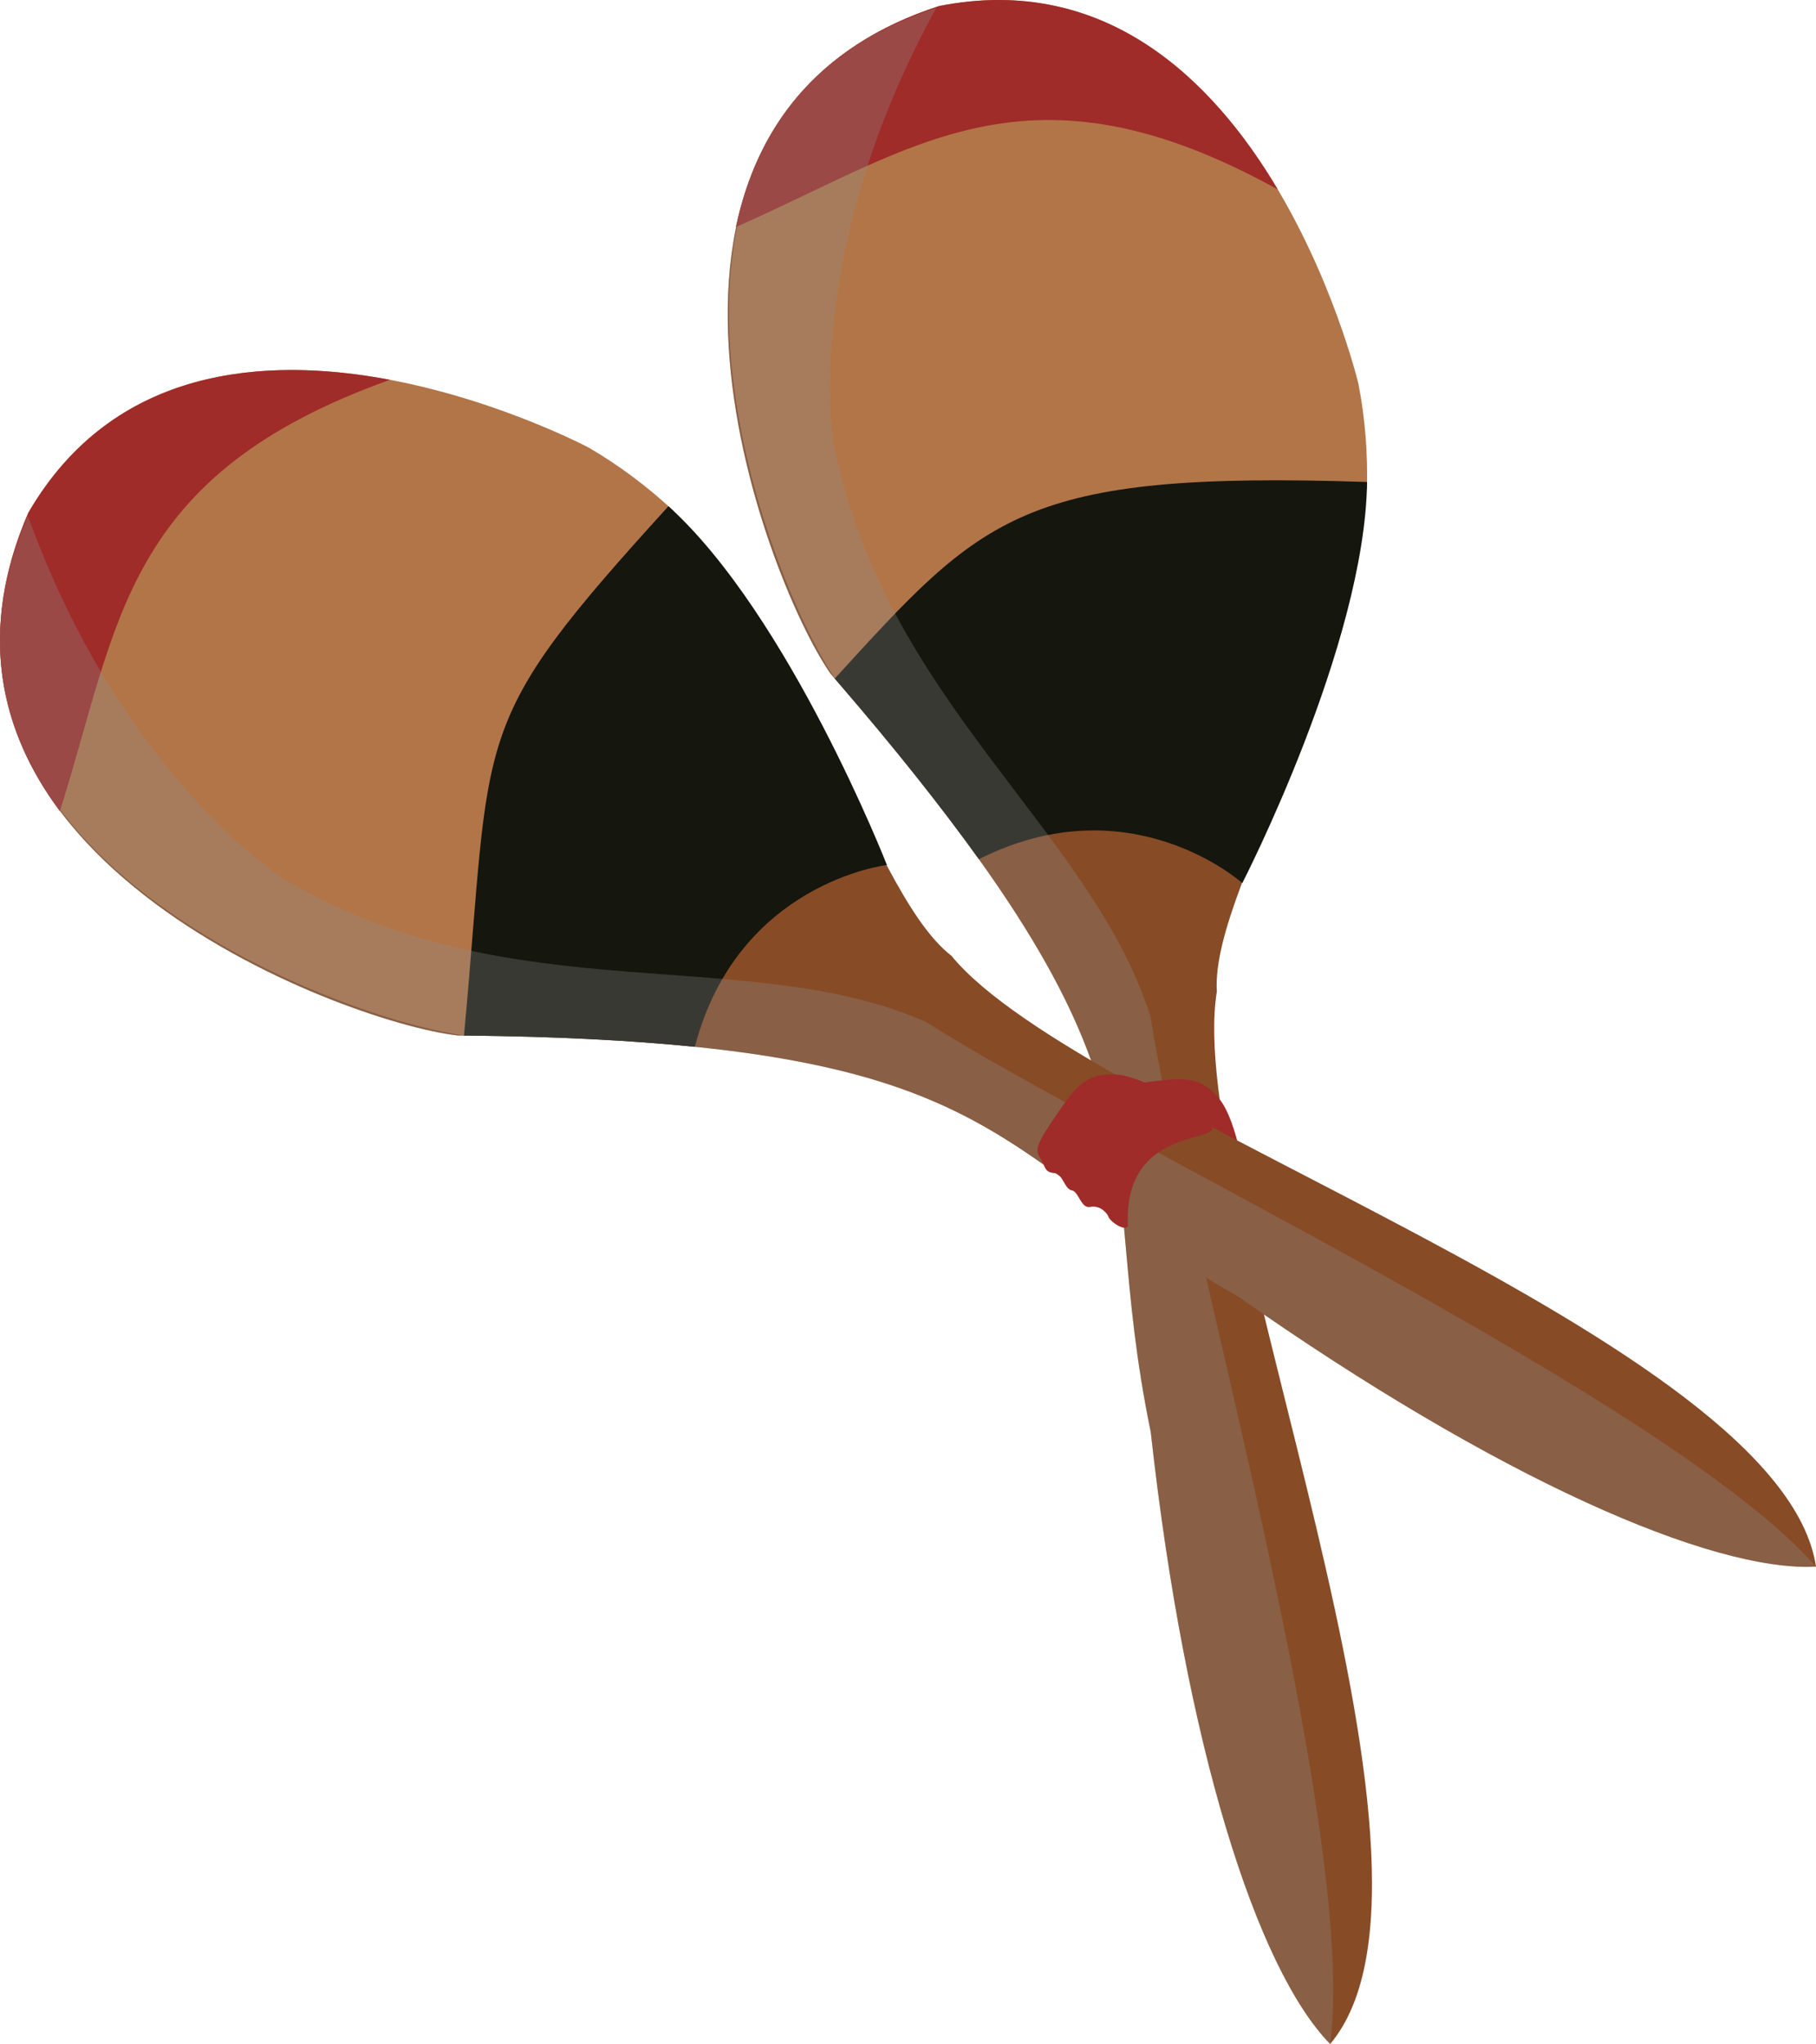 <?xml version="1.0" encoding="UTF-8" standalone="no"?>
<!-- Created with Inkscape (http://www.inkscape.org/) -->

<svg
   xmlns:dc="http://purl.org/dc/elements/1.1/"
   xmlns:cc="http://creativecommons.org/ns#"
   xmlns:rdf="http://www.w3.org/1999/02/22-rdf-syntax-ns#"
   xmlns:svg="http://www.w3.org/2000/svg"
   xmlns="http://www.w3.org/2000/svg"
   xmlns:sodipodi="http://sodipodi.sourceforge.net/DTD/sodipodi-0.dtd"
   xmlns:inkscape="http://www.inkscape.org/namespaces/inkscape"
   width="290.397mm"
   height="326.872mm"
   viewBox="0 0 1028.966 1158.207"
   id="svg2"
   version="1.1"
   inkscape:version="0.91 r13725"
   sodipodi:docname="maracas.svg">
  <defs
     id="defs4">
    <clipPath
       id="clipPath5687"
       clipPathUnits="userSpaceOnUse">
      <path
         inkscape:connector-curvature="0"
         id="path5689"
         d="m 0,1080 1920,0 L 1920,0 0,0 0,1080 Z" />
    </clipPath>
    <clipPath
       id="clipPath5711"
       clipPathUnits="userSpaceOnUse">
      <path
         inkscape:connector-curvature="0"
         id="path5713"
         d="m 678.681,858.673 282.947,0 0,-47.806 -282.947,0 0,47.806 z" />
    </clipPath>
    <clipPath
       id="clipPath12064"
       clipPathUnits="userSpaceOnUse">
      <path
         inkscape:connector-curvature="0"
         id="path12066"
         d="m 0,1080 1920,0 L 1920,0 0,0 0,1080 Z" />
    </clipPath>
    <clipPath
       id="clipPath12088"
       clipPathUnits="userSpaceOnUse">
      <path
         inkscape:connector-curvature="0"
         id="path12090"
         d="m 875.009,999.732 274.471,0 0,-923.015 -274.471,0 0,923.015 z" />
    </clipPath>
    <clipPath
       id="clipPath12124"
       clipPathUnits="userSpaceOnUse">
      <path
         inkscape:connector-curvature="0"
         id="path12126"
         d="m 545.143,769.421 823.177,0 0,-476.417 -823.177,0 0,476.417 z" />
    </clipPath>
  </defs>
  <sodipodi:namedview
     id="base"
     pagecolor="#ffffff"
     bordercolor="#666666"
     borderopacity="1.0"
     inkscape:pageopacity="0.0"
     inkscape:pageshadow="2"
     inkscape:zoom="0.35"
     inkscape:cx="1533.6819"
     inkscape:cy="1007.9945"
     inkscape:document-units="px"
     inkscape:current-layer="layer1"
     showgrid="false"
     fit-margin-top="0"
     fit-margin-left="0"
     fit-margin-right="0"
     fit-margin-bottom="0"
     inkscape:window-width="1920"
     inkscape:window-height="1137"
     inkscape:window-x="-8"
     inkscape:window-y="-8"
     inkscape:window-maximized="1" />
  <g
     inkscape:label="Layer 1"
     inkscape:groupmode="layer"
     id="layer1"
     transform="translate(1585.825,189.279)">
    <g
       transform="matrix(1.25,0,0,-1.25,-2267.253,1064.824)"
       inkscape:label="Maracas"
       id="g12058">
      <g
         id="g12060">
        <g
           clip-path="url(#clipPath12064)"
           id="g12062">
          <g
             transform="translate(1148.085,76.717)"
             id="g12068">
            <path
               inkscape:connector-curvature="0"
               id="path12070"
               style="fill:#874b26;fill-opacity:1;fill-rule:nonzero;stroke:none"
               d="m 0,0 c 67.07,79.521 -66.462,384.816 -51.359,477.08 -3.194,51.522 82.591,160.886 59.727,277.581 0,0 -46.663,196.134 -186.9,168.354 C -335.162,872.23 -256.851,664.889 -226.483,621.194 -62.992,432.305 -108.761,410.632 -81.313,277.352 -65.565,134.805 -33.189,33.944 0,0" />
          </g>
          <g
             transform="translate(1164.76,781.559)"
             id="g12072">
            <path
               inkscape:connector-curvature="0"
               id="path12074"
               style="fill:#b27548;fill-opacity:1;fill-rule:nonzero;stroke:none"
               d="m 0,0 c 0.41,15.694 -0.712,31.654 -3.865,47.75 0,0 -47.461,199.488 -190.096,171.233 C -353.269,167.33 -271.504,-42.148 -240.616,-86.59 -92.357,12.241 -119.78,-23.98 0,0" />
          </g>
          <g
             transform="translate(1108.264,602.972)"
             id="g12076">
            <path
               inkscape:connector-curvature="0"
               id="path12078"
               style="fill:#15160e;fill-opacity:1;fill-rule:nonzero;stroke:none"
               d="m 0,0 c 0,0 55.572,107.912 56.559,181.823 -157.323,5.205 -173.823,-15.374 -241.304,-89.102 27.493,-31.763 48.355,-58.26 65.356,-81.892 C -50.608,45.519 0,0 0,0" />
          </g>
          <g
             transform="translate(1124.346,917.394)"
             id="g12080">
            <path
               inkscape:connector-curvature="0"
               id="path12082"
               style="fill:#9f2c29;fill-opacity:1;fill-rule:nonzero;stroke:none"
               d="M 0,0 C -29.247,49.284 -78.073,98.098 -153.547,83.147 -209.903,64.875 -236.355,26.674 -245.641,-17.035 -164.285,18.785 -112.874,62.378 0,0" />
          </g>
          <g
             id="g12084">
            <g
               id="g12086" />
            <g
               id="g12092">
              <g
                 style="opacity:0.3"
                 id="g12094"
                 clip-path="url(#clipPath12088)">
                <g
                   id="g12096"
                   transform="translate(1148.085,76.717)">
                  <path
                     inkscape:connector-curvature="0"
                     id="path12098"
                     style="fill:#8e8e8e;fill-opacity:1;fill-rule:nonzero;stroke:none"
                     d="m 0,0 c 12.853,97.41 -67.02,372.036 -81.424,465.823 -27.162,85.125 -120.856,143.191 -143.72,259.886 0,0 -14.749,85.636 46.612,197.306 C -335.162,872.23 -256.851,664.889 -226.483,621.194 -62.992,432.305 -108.761,410.632 -81.313,277.352 -65.565,134.805 -33.189,33.944 0,0" />
                </g>
              </g>
            </g>
          </g>
          <g
             transform="translate(1108.983,456.34)"
             id="g12100">
            <path
               inkscape:connector-curvature="0"
               id="path12102"
               style="fill:#9f2c29;fill-opacity:1;fill-rule:nonzero;stroke:none"
               d="m 0,0 c 2.335,8.974 -3.075,38.867 -11.059,48.701 -7.779,9.584 -14.768,9.874 -28.45,8.258 -20.62,-2.436 -21.118,-3.516 -22.595,-8.139 -1.414,-4.422 -3.444,-5.318 -0.69,-9.049 2.24,-3.034 -2.497,-8.171 -0.697,-11.055 1.714,-2.747 -3.585,-8.535 -0.117,-11.211 4.166,-3.215 2.413,-8.536 2.413,-8.536 -1.743,-2.324 -0.386,-11.186 2.497,-9.92 C -27.076,29.968 -3.253,-6.644 0,0" />
          </g>
          <g
             transform="translate(1368.315,293.106)"
             id="g12104">
            <path
               inkscape:connector-curvature="0"
               id="path12106"
               style="fill:#874b26;fill-opacity:1;fill-rule:nonzero;stroke:none"
               d="m 0,0 c -15.315,102.895 -332.648,204.562 -391.884,276.893 -40.765,31.668 -66.098,168.335 -168.765,228.335 0,0 -178,94.667 -249.877,-28.913 -65.456,-151.087 141.877,-229.42 194.737,-235.526 249.807,-2.227 235.807,-50.894 353.947,-118.421 C -144.485,39.936 -47.409,-2.458 0,0" />
          </g>
          <g
             transform="translate(850.536,771.627)"
             id="g12108">
            <path
               inkscape:connector-curvature="0"
               id="path12110"
               style="fill:#b27548;fill-opacity:1;fill-rule:nonzero;stroke:none"
               d="m 0,0 c -11.504,10.684 -24.219,20.395 -38.381,28.671 0,0 -181.043,96.285 -254.149,-29.407 -66.576,-153.671 144.644,-230.826 198.407,-237.035 C -70.247,-61.197 -61.203,-105.719 0,0" />
          </g>
          <g
             transform="translate(947.167,611.167)"
             id="g12112">
            <path
               inkscape:connector-curvature="0"
               id="path12114"
               style="fill:#15160e;fill-opacity:1;fill-rule:nonzero;stroke:none"
               d="M 0,0 C 0,0 -44.218,113.041 -99.018,162.647 -190.846,61.726 -178.607,63.493 -191.709,-77.3 c 42.007,-0.375 75.68,-2.242 104.65,-5.111 C -67.61,-7.874 0,0 0,0" />
          </g>
          <g
             transform="translate(721.905,831.115)"
             id="g12116">
            <path
               inkscape:connector-curvature="0"
               id="path12118"
               style="fill:#9f2c29;fill-opacity:1;fill-rule:nonzero;stroke:none"
               d="m 0,0 c -56.313,10.642 -125.216,6.284 -163.899,-60.224 -23.552,-54.363 -12.382,-99.465 14.272,-135.33 C -122.712,-110.834 -121.427,-43.441 0,0" />
          </g>
          <g
             id="g12120">
            <g
               id="g12122" />
            <g
               id="g12128">
              <g
                 style="opacity:0.3"
                 id="g12130"
                 clip-path="url(#clipPath12124)">
                <g
                   id="g12132"
                   transform="translate(1368.315,293.106)">
                  <path
                     inkscape:connector-curvature="0"
                     id="path12134"
                     style="fill:#8e8e8e;fill-opacity:1;fill-rule:nonzero;stroke:none"
                     d="m 0,0 c -64.583,74.046 -323.429,195.692 -403.315,246.895 -81.823,35.902 -187.334,4 -290,64 0,0 -74,45.553 -117.211,165.42 -65.456,-151.087 141.877,-229.42 194.737,-235.526 249.807,-2.227 235.807,-50.894 353.947,-118.421 C -144.485,39.936 -47.409,-2.458 0,0" />
                </g>
              </g>
            </g>
          </g>
          <g
             transform="translate(1094.522,492.315)"
             id="g12136">
            <path
               inkscape:connector-curvature="0"
               id="path12138"
               style="fill:#9f2c29;fill-opacity:1;fill-rule:nonzero;stroke:none"
               d="m 0,0 c -5.188,7.685 -31.193,23.39 -43.85,23.903 -12.333,0.5 -17.171,-4.551 -25.004,-15.885 -11.806,-17.081 -11.326,-18.168 -8.834,-22.333 2.383,-3.985 1.713,-6.1 6.334,-6.5 3.756,-0.326 4.479,-7.277 7.833,-7.833 3.193,-0.531 4.033,-8.333 8.333,-7.5 5.167,1 8,-3.834 8,-3.834 0.59,-2.844 8.136,-7.685 9.093,-4.685 C -40.385,-0.5 2.833,-6.833 0,0" />
          </g>
        </g>
      </g>
    </g>
  </g>
</svg>
